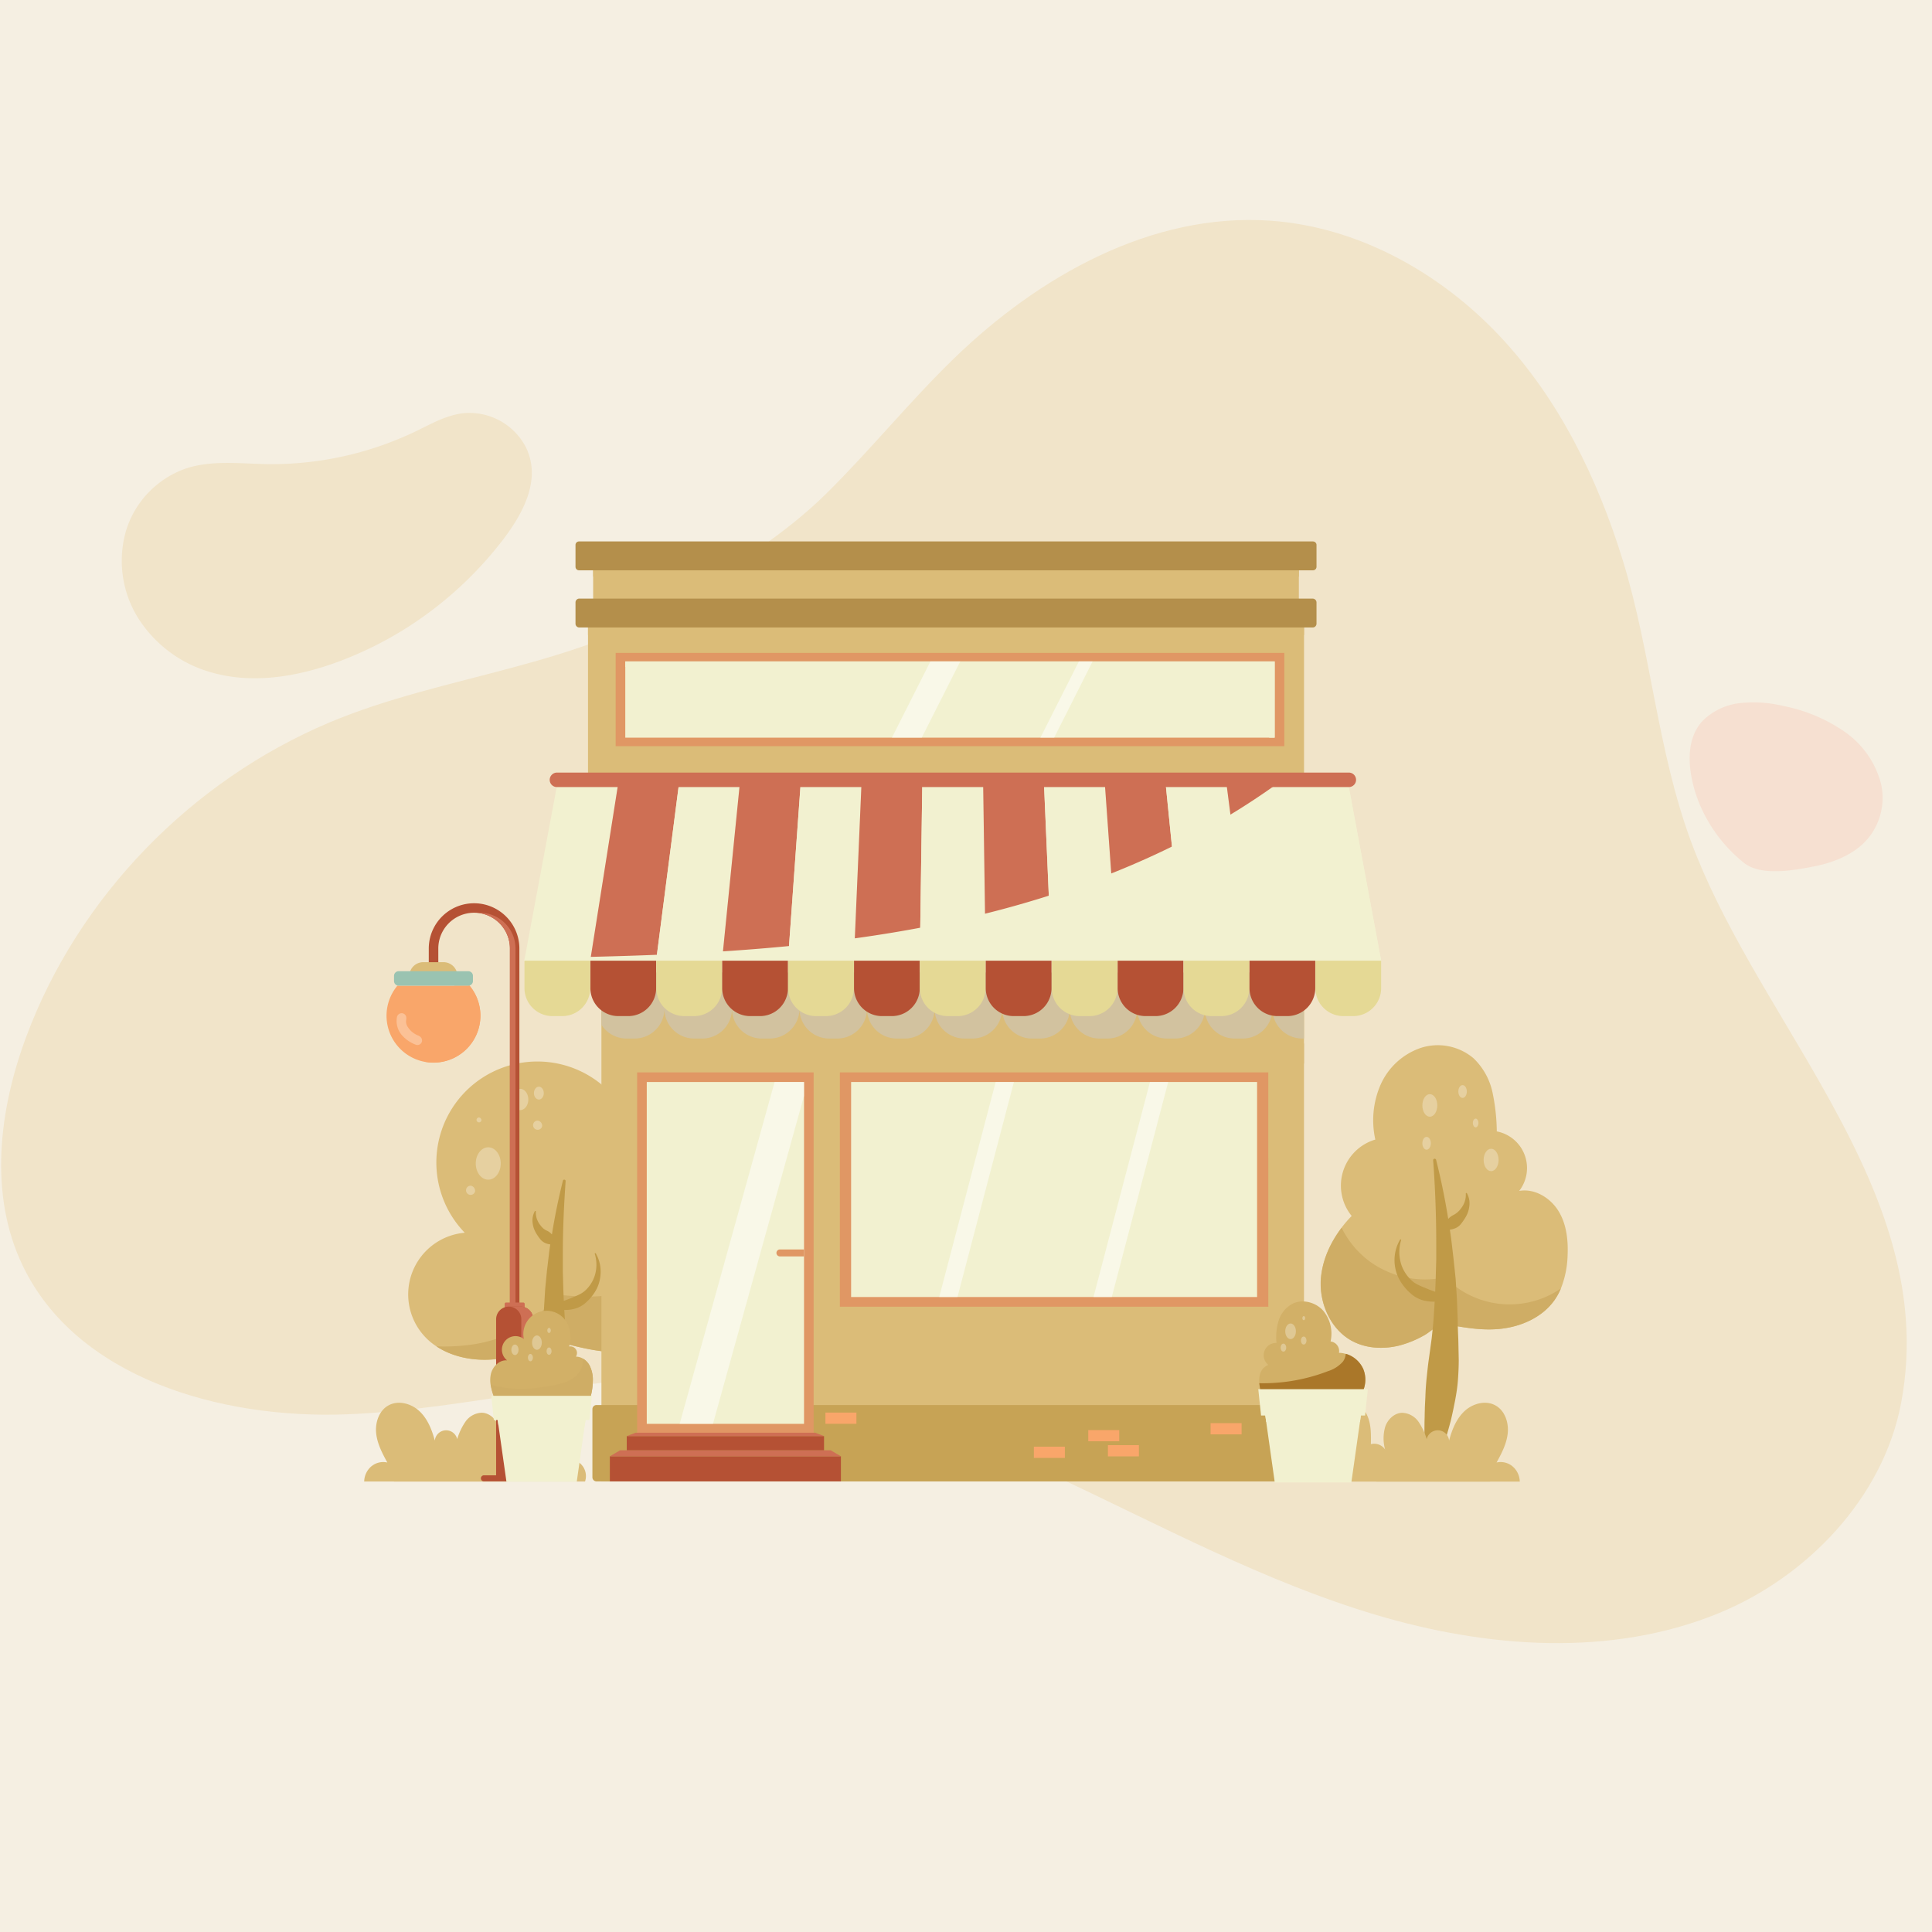 <svg xmlns="http://www.w3.org/2000/svg" width="116" height="116" fill="none"><path fill="#F5EFE2" d="M0 0h116v116H0z"/><path fill="#F1E4C9" d="M109.236 64.942c-2.737-4.81-5.883-9.504-7.696-14.394-2.039-5.519-2.39-11.323-4.104-16.9-1.521-4.94-3.855-9.73-7.432-13.513s-8.489-6.525-13.747-6.886c-7.122-.49-13.902 3.347-18.978 8.273-2.67 2.591-5.006 5.485-7.651 8.098-2.566 2.536-5.494 4.253-8.452 6.23-6.276 4.195-14.518 4.629-21.39 7.525-8.329 3.511-15.067 10.478-18.188 18.812-1.664 4.434-2.286 9.522-.238 13.797 3.22 6.728 11.84 9.221 19.423 8.935 7.584-.287 15.042-2.58 22.62-2.2 7.004.354 13.663 2.967 19.986 5.925s12.503 6.308 19.205 8.31c6.701 2 14.136 2.557 20.599-.095 5.34-2.19 9.881-6.95 10.952-12.618 1.33-7.028-1.466-13.255-4.909-19.299"/><path fill="#F6E0D1" d="M101.513 46.376c-.16-1.08-.06-2.274.724-3.103a3.76 3.76 0 0 1 2.247-1.059 7.6 7.6 0 0 1 2.576.17 9.8 9.8 0 0 1 3.72 1.569 5.48 5.48 0 0 1 2.147 3.058 3.82 3.82 0 0 1-.893 3.473c-.765.816-1.904 1.295-3.068 1.527-1.234.242-3.217.615-4.248-.198a8.96 8.96 0 0 1-2.575-3.312 8 8 0 0 1-.63-2.125"/><path fill="#F1E4C9" d="M20.332 39.722c-2.517.936-5.333 1.4-7.898.572a7.62 7.62 0 0 1-4.17-3.233 6.5 6.5 0 0 1-.703-5.173 5.7 5.7 0 0 1 1.34-2.301 5.75 5.75 0 0 1 2.239-1.45c1.552-.52 3.241-.301 4.88-.271a20 20 0 0 0 8.966-1.98c.902-.437 1.8-.95 2.795-1.072a3.83 3.83 0 0 1 2.203.429c.675.36 1.225.914 1.58 1.59 1.11 2.21-.523 4.589-1.907 6.252a22.4 22.4 0 0 1-5.578 4.82 22 22 0 0 1-3.747 1.817"/><path fill="#DBBC78" d="M81.184 80.515c.853.457 1.885.504 2.824.273a6.2 6.2 0 0 0 1.527-.628c.403-.228.84-.727 1.312-.643 1.106.195 2.184.395 3.322.258 1.226-.147 2.454-.705 3.166-1.715q.229-.328.382-.697c.25-.63.386-1.299.403-1.976.044-.93-.066-1.903-.555-2.688-.488-.784-1.426-1.359-2.352-1.194a2.24 2.24 0 0 0-1.343-3.574 12 12 0 0 0-.26-2.352 4 4 0 0 0-1.135-2.037 3.32 3.32 0 0 0-3.162-.627 4.08 4.08 0 0 0-2.417 2.206 5.34 5.34 0 0 0-.32 3.3 2.885 2.885 0 0 0-1.419 4.587 7 7 0 0 0-.61.708c-.695.915-1.176 1.992-1.248 3.131-.077 1.445.608 2.982 1.885 3.668"/><path fill="#CFAD65" d="M81.184 80.515c.853.457 1.885.504 2.824.274a6.2 6.2 0 0 0 1.527-.629c.403-.228.84-.727 1.312-.643 1.106.195 2.184.395 3.322.259 1.226-.148 2.454-.706 3.166-1.716a3.7 3.7 0 0 0 .382-.697 5.44 5.44 0 0 1-6.957-.672 5.66 5.66 0 0 1-4.61-1.018 5.6 5.6 0 0 1-1.596-1.954c-.695.916-1.176 1.993-1.248 3.132-.084 1.441.601 2.978 1.878 3.664"/><path fill="#C09A47" d="M84.06 74.43a.037.037 0 0 1 .064.003.04.04 0 0 1 .002.027 2.43 2.43 0 0 0-.032 1.32q.076.31.243.585.16.27.387.486.057.051.116.1t.124.088q.127.082.266.143c.088.044.18.079.27.118l.28.115q.188.075.39.145l.03-.748.034-1.186V74.44a68 68 0 0 0-.185-4.772.09.09 0 0 1 .103-.096.1.1 0 0 1 .06.036.1.1 0 0 1 .015.032 41 41 0 0 1 .726 3.543l.046-.044q.11-.107.247-.178.139-.066.257-.168.115-.098.204-.22.099-.122.169-.264c.1-.198.146-.42.132-.642a.04.04 0 0 1 .019-.035.037.037 0 0 1 .05.014c.127.23.178.493.146.754a1.8 1.8 0 0 1-.089.393q-.073.194-.185.368a4 4 0 0 1-.238.336.86.86 0 0 1-.323.244 1.3 1.3 0 0 1-.336.09l.078.541.142 1.202.128 1.22.076 1.21.047 1.213c0 .405.02.81.037 1.217l.025 1.22c0 .404-.019.81-.049 1.216s-.094.808-.168 1.208l-.12.598q-.065.3-.134.596c-.104.395-.213.788-.336 1.176-.122.388-.27.773-.425 1.154q-.243.574-.546 1.12a.1.1 0 0 1-.07.046.096.096 0 0 1-.106-.082 12 12 0 0 1-.087-1.23 26 26 0 0 1-.02-1.206c.004-.398 0-.796.015-1.191 0-.198.01-.395.013-.593l.029-.588q.018-.59.08-1.176c.042-.392.08-.78.14-1.176l.16-1.176c.043-.392.085-.783.115-1.176l.064-1.022a2.5 2.5 0 0 1-.563-.047 1.8 1.8 0 0 1-.722-.317 3 3 0 0 1-.561-.553 2.7 2.7 0 0 1-.392-.663 2.5 2.5 0 0 1-.168-.74c-.034-.489.08-.977.326-1.4"/><path fill="#fff" d="M89.08 69.645c0 .375.2.672.448.672.25 0 .45-.302.45-.672s-.2-.672-.45-.672c-.248 0-.448.297-.448.672m-3.23-2.597c.247 0 .448-.303.448-.677s-.201-.677-.449-.677c-.247 0-.448.303-.448.677s.2.677.448.677m1.966-1.128c.141 0 .255-.171.255-.384 0-.212-.114-.385-.255-.385s-.255.173-.255.385.114.385.255.385M85.4 68.644c0 .212.115.385.254.385.14 0 .256-.168.256-.385s-.114-.385-.256-.385c-.14 0-.253.172-.253.385m3.031-1.22c0 .146.078.264.168.264.089 0 .168-.118.168-.264s-.08-.262-.168-.262c-.09 0-.168.118-.168.262" opacity=".3" style="mix-blend-mode:overlay"/><path fill="#DBBC78" d="M90.8 88.03a1.11 1.11 0 0 0-.944-.219c.308-.558.61-1.139.672-1.772.062-.634-.178-1.344-.73-1.65-.589-.336-1.37-.126-1.865.336-.496.462-.753 1.119-.928 1.77a.682.682 0 0 0-1.344-.087 3.7 3.7 0 0 0-.495-1.048 1.25 1.25 0 0 0-.985-.534c-.463.015-.858.393-1.008.831a2.5 2.5 0 0 0-.01 1.373.79.79 0 0 0-.853-.32c.011-.574.02-1.175-.209-1.698s-.76-.97-1.332-.902c-.571.069-.947.564-1.16 1.077a3.55 3.55 0 0 0-.02 2.627 1.07 1.07 0 0 0-1.237 0 1.01 1.01 0 0 0-.36 1.143h13.257a1.23 1.23 0 0 0-.449-.927"/><path fill="#DBBC78" d="M89.231 88.478a.57.57 0 0 0-.485-.112c.175-.278.293-.588.344-.913a.88.88 0 0 0-.376-.84.84.84 0 0 0-.96.168c-.24.254-.404.57-.475.91a.351.351 0 0 0-.694-.043 1.9 1.9 0 0 0-.253-.54.63.63 0 0 0-.504-.275.61.61 0 0 0-.521.427 1.3 1.3 0 0 0 0 .707.41.41 0 0 0-.439-.168 2.1 2.1 0 0 0-.107-.873.71.71 0 0 0-.686-.464c-.284.034-.489.29-.596.553-.177.433-.18.917-.01 1.352a.55.55 0 0 0-.637 0 .52.52 0 0 0-.186.588h6.82a.63.63 0 0 0-.235-.477" style="mix-blend-mode:multiply"/><path fill="#DBBC78" d="M22.312 88.03a1.11 1.11 0 0 1 .944-.219c-.308-.558-.61-1.139-.672-1.772-.062-.634.178-1.344.73-1.65.589-.336 1.37-.126 1.866.336.495.462.752 1.119.927 1.77a.682.682 0 0 1 1.344-.087c.109-.373.276-.727.495-1.048a1.25 1.25 0 0 1 .99-.538c.464.015.858.393 1.008.832.13.448.134.923.01 1.373a.79.79 0 0 1 .854-.32c-.012-.574-.02-1.176.208-1.698.228-.523.76-.971 1.332-.902.571.069.948.564 1.16 1.076a3.55 3.55 0 0 1 .02 2.628 1.07 1.07 0 0 1 1.238 0 1.01 1.01 0 0 1 .36 1.142H21.867a1.23 1.23 0 0 1 .444-.924"/><path fill="#DBBC78" d="M23.88 88.478a.57.57 0 0 1 .486-.112 2.4 2.4 0 0 1-.336-.913.88.88 0 0 1 .377-.84.84.84 0 0 1 .959.168c.24.254.405.57.475.91a.351.351 0 0 1 .694-.043 1.9 1.9 0 0 1 .254-.54.63.63 0 0 1 .504-.275.61.61 0 0 1 .52.427c.066.231.066.476 0 .707a.41.41 0 0 1 .44-.168c-.027-.295.01-.593.107-.873a.71.71 0 0 1 .685-.464c.282.034.489.29.596.553.177.433.18.917.01 1.352a.55.55 0 0 1 .637 0 .52.52 0 0 1 .185.588h-6.821a.63.63 0 0 1 .229-.477" style="mix-blend-mode:multiply"/><path fill="#DBBC78" d="M41.277 79.546c-.88 1.06-2.288 1.574-3.664 1.644-1.15.059-2.291-.16-3.4-.447-.203-.053-.49-.201-.699-.198s-.526.19-.743.274q-.78.306-1.589.526a8.7 8.7 0 0 1-1.8.29c-1.106.052-2.266-.193-3.178-.798a3.717 3.717 0 0 1 1.7-6.822 6.065 6.065 0 1 1 10.047-2.108c.55-.256 1.246-.316 1.722.057.475.373.492 1.263-.06 1.512q.37.13.705.336a3.835 3.835 0 0 1 .96 5.735z"/><path fill="#CFAD65" d="M41.277 79.546c-.88 1.06-2.288 1.574-3.664 1.644-1.15.06-2.291-.16-3.4-.446-.203-.054-.49-.202-.699-.199s-.526.19-.742.274q-.78.306-1.59.526a8.7 8.7 0 0 1-1.8.29c-1.106.053-2.265-.193-3.178-.797a12 12 0 0 0 2.247-.126c1.947-.306 3.885-1.285 4.871-2.99 1.108.109 2.23.2 3.33.031 1.1-.17 2.196-.625 2.93-1.465a3.22 3.22 0 0 0 .807-1.895 3.4 3.4 0 0 0-.071-.588 3.835 3.835 0 0 1 .96 5.736z"/><path fill="#C09A47" d="M35.772 75.255a.035.035 0 0 0-.039-.015.035.035 0 0 0-.022.042c.12.39.13.805.03 1.2a2 2 0 0 1-.223.533 2 2 0 0 1-.35.442c-.035.034-.072.062-.107.093a1.8 1.8 0 0 1-.355.21c-.08.038-.167.072-.246.107l-.255.106q-.17.068-.355.131l-.027-.68-.03-1.08V75.26c0-1.444.067-2.89.168-4.344a.08.08 0 0 0-.062-.086.08.08 0 0 0-.1.06 37 37 0 0 0-.661 3.226l-.04-.04a.9.9 0 0 0-.226-.168 1 1 0 0 1-.24-.141 1.3 1.3 0 0 1-.186-.202 1.2 1.2 0 0 1-.152-.24 1.14 1.14 0 0 1-.12-.583.03.03 0 0 0-.017-.03.03.03 0 0 0-.026-.004.03.03 0 0 0-.02.016 1.15 1.15 0 0 0-.134.687q.021.183.082.358.066.176.168.336.1.16.219.307a.8.8 0 0 0 .292.222q.145.063.302.082-.04.248-.07.494l-.131 1.094-.106 1.098-.067 1.102-.044 1.104c0 .368-.019.738-.034 1.107l-.023 1.11q.002.555.045 1.11c.029.37.086.734.146 1.098l.11.546c.041.18.078.362.122.541q.14.54.304 1.072c.111.355.247.704.388 1.05q.225.524.504 1.02a.1.1 0 0 0 .064.042.084.084 0 0 0 .096-.074q.068-.558.08-1.12.024-.555.019-1.098c-.003-.36 0-.725-.013-1.085 0-.18-.01-.36-.014-.54l-.025-.535a16 16 0 0 0-.074-1.07 25 25 0 0 0-.126-1.064l-.146-1.066a38 38 0 0 1-.106-1.07l-.059-.931q.255.007.504-.044a1.65 1.65 0 0 0 .659-.287q.284-.22.504-.504.221-.276.356-.605c.084-.215.136-.442.153-.672a2.2 2.2 0 0 0-.284-1.285"/><path fill="#fff" d="M30.065 69.857c0 .537-.336.972-.75.972-.413 0-.749-.435-.749-.972 0-.538.336-.971.75-.971.413 0 .749.435.749.97m1.165-3.203c.271 0 .491-.286.491-.638s-.22-.639-.492-.639-.492.286-.492.639c0 .352.22.638.492.638m1.321.973a.276.276 0 1 1-.266-.344.31.31 0 0 1 .266.344m-4.026 3.911a.276.276 0 1 1-.26-.346.313.313 0 0 1 .26.346m.382-4.256a.15.15 0 0 1-.293-.024.15.15 0 0 1 .148-.164.17.17 0 0 1 .145.188m3.449-1.264c.163 0 .295-.173.295-.385s-.132-.385-.295-.385-.296.172-.296.385c0 .212.133.384.296.384" opacity=".3" style="mix-blend-mode:overlay"/><path fill="#DBBC78" d="M78.296 37.354H35.305v9.295h42.991z"/><path fill="#DBBC78" d="M78.296 37.354H35.305v.771h42.991z" style="mix-blend-mode:multiply"/><path fill="#DBBC78" d="M77.985 34.208H35.614v2.18h42.371z"/><path fill="#DBBC78" d="M77.985 34.208H35.614v.41h42.371z" style="mix-blend-mode:multiply"/><path fill="#B48F4B" d="M78.817 35.94H34.782a.23.23 0 0 0-.228.23v1.276c0 .126.102.229.228.229h44.035a.23.23 0 0 0 .228-.229V36.17a.23.23 0 0 0-.228-.228m.018-3.433H34.764a.21.21 0 0 0-.21.21v1.313c0 .117.094.21.21.21h44.071a.21.21 0 0 0 .21-.21V32.72a.21.21 0 0 0-.21-.21"/><path fill="#DBBC78" d="M78.294 58.403H36.111v30.54h42.183z"/><path fill="#C7A355" d="M78.592 84.36H35.816a.247.247 0 0 0-.247.247v4.091c0 .137.11.247.247.247h42.776c.136 0 .247-.11.247-.247v-4.09a.247.247 0 0 0-.247-.248"/><path fill="#D2C29F" d="M78.294 58.403v3.951h-.109a1.79 1.79 0 0 1-1.786-1.789 1.787 1.787 0 0 1-1.787 1.79h-.484a1.79 1.79 0 0 1-1.787-1.79 1.787 1.787 0 0 1-1.786 1.79h-.484a1.79 1.79 0 0 1-1.79-1.79 1.787 1.787 0 0 1-1.785 1.79h-.482a1.79 1.79 0 0 1-1.786-1.79 1.787 1.787 0 0 1-1.788 1.79h-.482a1.79 1.79 0 0 1-1.787-1.79 1.79 1.79 0 0 1-1.786 1.79H57.9a1.79 1.79 0 0 1-1.786-1.79 1.79 1.79 0 0 1-1.787 1.79h-.483a1.79 1.79 0 0 1-1.789-1.79 1.787 1.787 0 0 1-1.784 1.79h-.482a1.79 1.79 0 0 1-1.788-1.79 1.787 1.787 0 0 1-1.785 1.79h-.481a1.79 1.79 0 0 1-1.786-1.79 1.787 1.787 0 0 1-1.787 1.79h-.482a1.79 1.79 0 0 1-1.788-1.79 1.79 1.79 0 0 1-1.786 1.79h-.484a1.79 1.79 0 0 1-1.512-.827v-3.125z" style="mix-blend-mode:multiply"/><path fill="#E09764" d="M48.852 64.389H38.255v21.677h10.597z"/><path fill="#F2F1D0" d="M48.275 64.966h-9.442V85.49h9.442z"/><path fill="#fff" d="M48.275 64.966v.832l-5.467 19.69h-2l5.7-20.522z" opacity=".5" style="mix-blend-mode:overlay"/><path fill="#E09764" d="M48.274 75.436h-1.461a.209.209 0 0 1 0-.417h1.461zM76.15 64.389H50.427v14.066h25.725z"/><path fill="#F2F1D0" d="M75.477 64.965H51.102v12.91h24.375z"/><path fill="#fff" d="m60.878 64.965-3.39 12.91h-1.096l3.389-12.91zm9.263 0-3.388 12.91h-1.099l3.392-12.91z" opacity=".5" style="mix-blend-mode:overlay"/><path fill="#B55134" d="M50.49 87.438H36.617v1.505H50.49z"/><path fill="#CE6F54" d="M50.49 87.438H36.617l.615-.36h12.644z"/><path fill="#B55134" d="M49.476 86.225H37.632v.852h11.844z"/><path fill="#CE6F54" d="M49.476 86.225H37.632l.526-.203H48.95z"/><path fill="#F2F1D0" d="M35.438 57.677h-3.959l1.98-10.604h3.653z"/><path fill="#CE6F54" d="M39.396 57.677h-3.958l1.675-10.604h3.652z"/><path fill="#F2F1D0" d="M43.352 57.677h-3.956l1.369-10.604h3.652z"/><path fill="#CE6F54" d="M47.31 57.677h-3.958l1.065-10.604h3.654z"/><path fill="#F2F1D0" d="M51.267 57.677H47.31l.761-10.604h3.653z"/><path fill="#CE6F54" d="M55.225 57.677h-3.958l.457-10.604h3.652z"/><path fill="#F2F1D0" d="M59.183 57.677h-3.958l.15-10.604h3.655z"/><path fill="#CE6F54" d="M63.14 57.677h-3.957l-.153-10.604h3.652z"/><path fill="#F2F1D0" d="M67.097 57.677H63.14l-.457-10.604h3.654z"/><path fill="#CE6F54" d="M71.054 57.677h-3.957l-.76-10.604h3.651z"/><path fill="#F2F1D0" d="M75.012 57.677h-3.958l-1.065-10.604h3.652z"/><path fill="#CE6F54" d="M78.968 57.677h-3.956L73.64 47.073h3.654z"/><path fill="#F2F1D0" d="M82.926 57.677h-3.958l-1.673-10.604h3.652z"/><path fill="#E5D995" d="M31.481 57.677h3.957v1.651a1.68 1.68 0 0 1-1.68 1.68h-.588a1.68 1.68 0 0 1-1.68-1.68v-1.651z"/><path fill="#B55134" d="M35.438 57.677h3.958v1.651a1.68 1.68 0 0 1-1.68 1.68h-.588a1.68 1.68 0 0 1-1.68-1.68v-1.651z"/><path fill="#E5D995" d="M39.396 57.677h3.958v1.651a1.68 1.68 0 0 1-1.68 1.68h-.588a1.68 1.68 0 0 1-1.68-1.68v-1.651z"/><path fill="#B55134" d="M43.352 57.677h3.958v1.651a1.68 1.68 0 0 1-1.68 1.68h-.588a1.68 1.68 0 0 1-1.68-1.68v-1.651z"/><path fill="#E5D995" d="M47.31 57.677h3.958v1.651a1.68 1.68 0 0 1-1.68 1.68H49a1.68 1.68 0 0 1-1.68-1.68v-1.651z"/><path fill="#B55134" d="M51.267 57.677h3.958v1.651a1.68 1.68 0 0 1-1.68 1.68h-.588a1.68 1.68 0 0 1-1.68-1.68v-1.651z"/><path fill="#E5D995" d="M55.225 57.677h3.951v1.651a1.68 1.68 0 0 1-1.68 1.68h-.588a1.68 1.68 0 0 1-1.68-1.68v-1.651z"/><path fill="#B55134" d="M59.176 57.677h3.958v1.651a1.68 1.68 0 0 1-1.68 1.68h-.588a1.68 1.68 0 0 1-1.68-1.68v-1.651z"/><path fill="#E5D995" d="M63.14 57.677h3.957v1.651a1.68 1.68 0 0 1-1.68 1.68h-.588a1.68 1.68 0 0 1-1.68-1.68v-1.651z"/><path fill="#B55134" d="M67.097 57.677h3.957v1.651a1.68 1.68 0 0 1-1.68 1.68h-.588a1.68 1.68 0 0 1-1.68-1.68v-1.651z"/><path fill="#E5D995" d="M71.054 57.677h3.958v1.651a1.68 1.68 0 0 1-1.68 1.68h-.588a1.68 1.68 0 0 1-1.68-1.68v-1.651zm7.914 0h3.958v1.651a1.68 1.68 0 0 1-1.68 1.68h-.588a1.68 1.68 0 0 1-1.68-1.68v-1.651z"/><path fill="#B55134" d="M75.012 57.677h3.958v1.651a1.68 1.68 0 0 1-1.68 1.68h-.588a1.68 1.68 0 0 1-1.68-1.68v-1.651z"/><path fill="#F2F1D0" d="M82.926 57.677H31.48l.028-.15c8.333-.127 16.698-.38 24.864-2.044a62.4 62.4 0 0 0 8.53-2.352c4.157-1.485 8.16-3.47 11.744-6.048h4.31z" style="mix-blend-mode:multiply"/><path fill="#CE6F54" d="M80.964 47.256H33.442a.432.432 0 0 1-.307-.741.43.43 0 0 1 .307-.128h47.522a.435.435 0 1 1 0 .869"/><path fill="#E09764" d="M77.112 39.2H36.965v5.601h40.147z"/><path fill="#F2F1D0" d="M76.534 39.713H37.543v4.576h38.99z"/><path fill="#F2F1D0" d="M37.543 39.713v.33h38.66v4.246h.33v-4.576z" style="mix-blend-mode:multiply"/><path fill="#fff" d="m57.656 39.713-2.312 4.576h-1.793l2.312-4.576zm7.946 0-2.308 4.576h-.827l2.312-4.576z" opacity=".5" style="mix-blend-mode:overlay"/><path fill="#DBBC78" d="M73.78 80.522h-3.454v1.214h3.454zm-2.874 1.901h-3.454v1.215h3.454zm-6.286-3.277h-3.453v1.214h3.454zm-26.782-9.477h-1.727v1.215h1.727zm.417 7.157h-1.4v1.214h1.4zm40.039-14.179h-1.911v1.214h1.911z" style="mix-blend-mode:multiply"/><path fill="#F9A66A" d="M74.548 85.446h-1.862v.675h1.862zm-6.166 1.322h-1.861v.674h1.861zm-1.181-.904H65.34v.673h1.861zm-3.264.998h-1.861v.674h1.861zm-12.516-2.048H49.56v.674h1.861z" style="mix-blend-mode:multiply"/><path fill="#B55134" d="M31.187 78.422h-.571v-21.47a2.15 2.15 0 1 0-4.3 0v.964h-.572v-.963a2.72 2.72 0 0 1 5.44 0z"/><path fill="#CE6F54" d="M28.795 54.802h-.168a2.15 2.15 0 0 1 1.989 2.15v21.47h.336v-21.47a2.154 2.154 0 0 0-2.157-2.15"/><path fill="#F9A66A" d="M28.182 59.17a.3.3 0 0 1-.067.014h-4.177a.3.3 0 0 1-.067-.014 2.818 2.818 0 1 0 4.31 0"/><path fill="#fff" d="M25.136 62.184a1.3 1.3 0 0 1-.707-.615l.01.027a1 1 0 0 1-.06-.237c0-.08.018-.156.018-.235a.284.284 0 0 0-.207-.28.29.29 0 0 0-.351.198 1.3 1.3 0 0 0 .279 1.097c.233.27.531.474.867.595a.283.283 0 0 0 .35-.199.3.3 0 0 0-.18-.336z" opacity=".3" style="mix-blend-mode:overlay"/><g style="mix-blend-mode:multiply"><path fill="#F2F1D0" d="M23.938 59.184a.3.3 0 0 1-.067-.014l-.012.014z"/><path fill="#F9A66A" d="M28.182 59.17a.3.3 0 0 1-.067.014h-.84a2.812 2.812 0 0 1-1.707 4.573 2.812 2.812 0 0 0 2.615-4.587z"/></g><path fill="#DBBC78" d="M27.476 58.61h-2.9a.84.84 0 0 1 .84-.84h1.21a.84.84 0 0 1 .84.84z"/><path fill="#9AC3B1" d="M28.116 58.312h-4.178a.28.28 0 0 0-.28.28v.31c0 .155.125.28.28.28h4.178a.28.28 0 0 0 .28-.28v-.31a.28.28 0 0 0-.28-.28"/><path fill="#CE6F54" d="M30.386 78.205h1.031a.086.086 0 0 1 .086.086v.24H30.3v-.24a.085.085 0 0 1 .086-.086"/><path fill="#B55134" d="M30.549 78.45h.705a.76.76 0 0 1 .761.761v9.509h-2.227v-9.509a.76.76 0 0 1 .76-.76"/><path fill="#CE6F54" d="M31.254 78.45h-.709a.76.76 0 0 1 .756.761v9.509h.716v-9.509a.76.76 0 0 0-.763-.76"/><path fill="#B55134" d="M32.746 88.58h-3.69a.181.181 0 1 0 0 .363h3.69a.181.181 0 1 0 0-.362"/><path fill="#D2B067" d="M81.78 83.631q-.075.193-.208.352a1.1 1.1 0 0 1-.486.181q-.731.178-1.48.262c-.994.112-1.999.098-2.99-.044a1.2 1.2 0 0 1-.598-.205c-.215-.168-.292-.46-.346-.729a4 4 0 0 1-.062-.398 1.6 1.6 0 0 1 .023-.459.84.84 0 0 1 .52-.641.739.739 0 0 1 .49-1.317 3.4 3.4 0 0 1 .13-1.344 1.72 1.72 0 0 1 .851-1.019c.598-.285 1.364-.078 1.81.412a2.15 2.15 0 0 1 .455 1.862.576.576 0 0 1 .504.682q.209.002.408.064a1.65 1.65 0 0 1 1.052.913 1.7 1.7 0 0 1-.073 1.428"/><path fill="#AA7729" d="M81.78 83.631q-.075.194-.208.351a1.1 1.1 0 0 1-.486.182 11.8 11.8 0 0 1-4.47.218 1.2 1.2 0 0 1-.598-.205c-.215-.168-.292-.46-.346-.729a4 4 0 0 1-.062-.398c1.41.029 2.81-.217 4.126-.724.346-.106.656-.306.897-.576a.9.9 0 0 0 .168-.466 1.65 1.65 0 0 1 1.052.914 1.7 1.7 0 0 1-.073 1.433"/><path fill="#F2F1D0" d="m81.79 84.407-.137.968-.516 3.634h-4.598l-.514-3.634-.138-.968z"/><path fill="#F2F1D0" d="m81.79 84.407-.137.968h-5.628l-.138-.968z" style="mix-blend-mode:multiply"/><path fill="#F2F1D0" d="M81.962 84.99h-6.246l-.167-1.58h6.577z"/><path fill="#fff" d="M77.807 79.934c0 .258-.143.468-.319.468s-.32-.21-.32-.468c0-.26.144-.47.32-.47s.32.21.32.47m.636.554c0 .133-.072.24-.168.24s-.168-.107-.168-.24.074-.24.168-.24.168.109.168.24m-1.218.425c0 .133-.074.24-.168.24s-.168-.107-.168-.24.074-.24.168-.24.168.107.168.24m1.139-1.769c0 .069-.037.124-.084.124s-.086-.055-.086-.124.039-.125.086-.125.084.05.084.125" opacity=".3" style="mix-blend-mode:overlay"/><path fill="#D2B067" d="M35.594 82.924c-.006.42-.084.837-.23 1.232-.08.215-.183.566-.412.672-.292.137-.694.153-1.008.198q-1.17.168-2.352.136h-.168a2.06 2.06 0 0 1-1.144-.328 1.4 1.4 0 0 1-.181-.168 2.4 2.4 0 0 1-.474-.882 3.4 3.4 0 0 1-.168-.64 1.7 1.7 0 0 1 .025-.682c.116-.435.516-.823.964-.784a.814.814 0 0 1 1.008-1.28 1.398 1.398 0 0 1 2.559-1.027c.246.452.302.982.158 1.475a.398.398 0 0 1 .408.608.84.84 0 0 1 .434.126c.152.094.279.225.367.382.156.296.23.628.214.962"/><path fill="#CFAD65" d="M35.594 82.924c-.006.42-.084.837-.23 1.232-.081.215-.183.566-.412.672-.292.137-.694.153-1.008.198q-1.17.168-2.352.136h-.168a4.2 4.2 0 0 1-1.312-.492 2.4 2.4 0 0 1-.474-.882 3.4 3.4 0 0 1-.168-.64c1.198.336 2.5.273 3.73.033.47-.092.954-.216 1.324-.522.187-.153.33-.354.411-.582.056-.154.03-.336.09-.493.152.094.279.225.367.38.151.297.22.628.202.96" style="mix-blend-mode:multiply"/><path fill="#F2F1D0" d="m35.231 84.725-.126.889-.474 3.34h-4.225l-.474-3.34-.127-.889z"/><path fill="#F2F1D0" d="m35.231 84.725-.126.889h-5.173l-.127-.889z" style="mix-blend-mode:multiply"/><path fill="#F2F1D0" d="M35.389 85.26h-5.74l-.154-1.452h6.045z"/><path fill="#fff" d="M32.531 80.612c0 .239-.13.432-.292.432s-.294-.193-.294-.432c0-.238.131-.43.294-.43s.292.193.292.43m.587.513c0 .12-.068.22-.152.22s-.15-.1-.15-.22c0-.121.068-.222.15-.222.083 0 .152.099.152.222m-2.2.235c.12 0 .215-.141.215-.316 0-.174-.096-.316-.215-.316-.118 0-.215.142-.215.316s.097.316.215.316m1.079.153c0 .122-.067.221-.151.221s-.151-.099-.151-.221c0-.123.069-.222.15-.222.083 0 .152.1.152.222m1.075-1.631c0 .085-.047.154-.106.154s-.105-.069-.105-.154c0-.086.047-.155.105-.155.06 0 .106.069.106.155" opacity=".3" style="mix-blend-mode:overlay"/></svg>